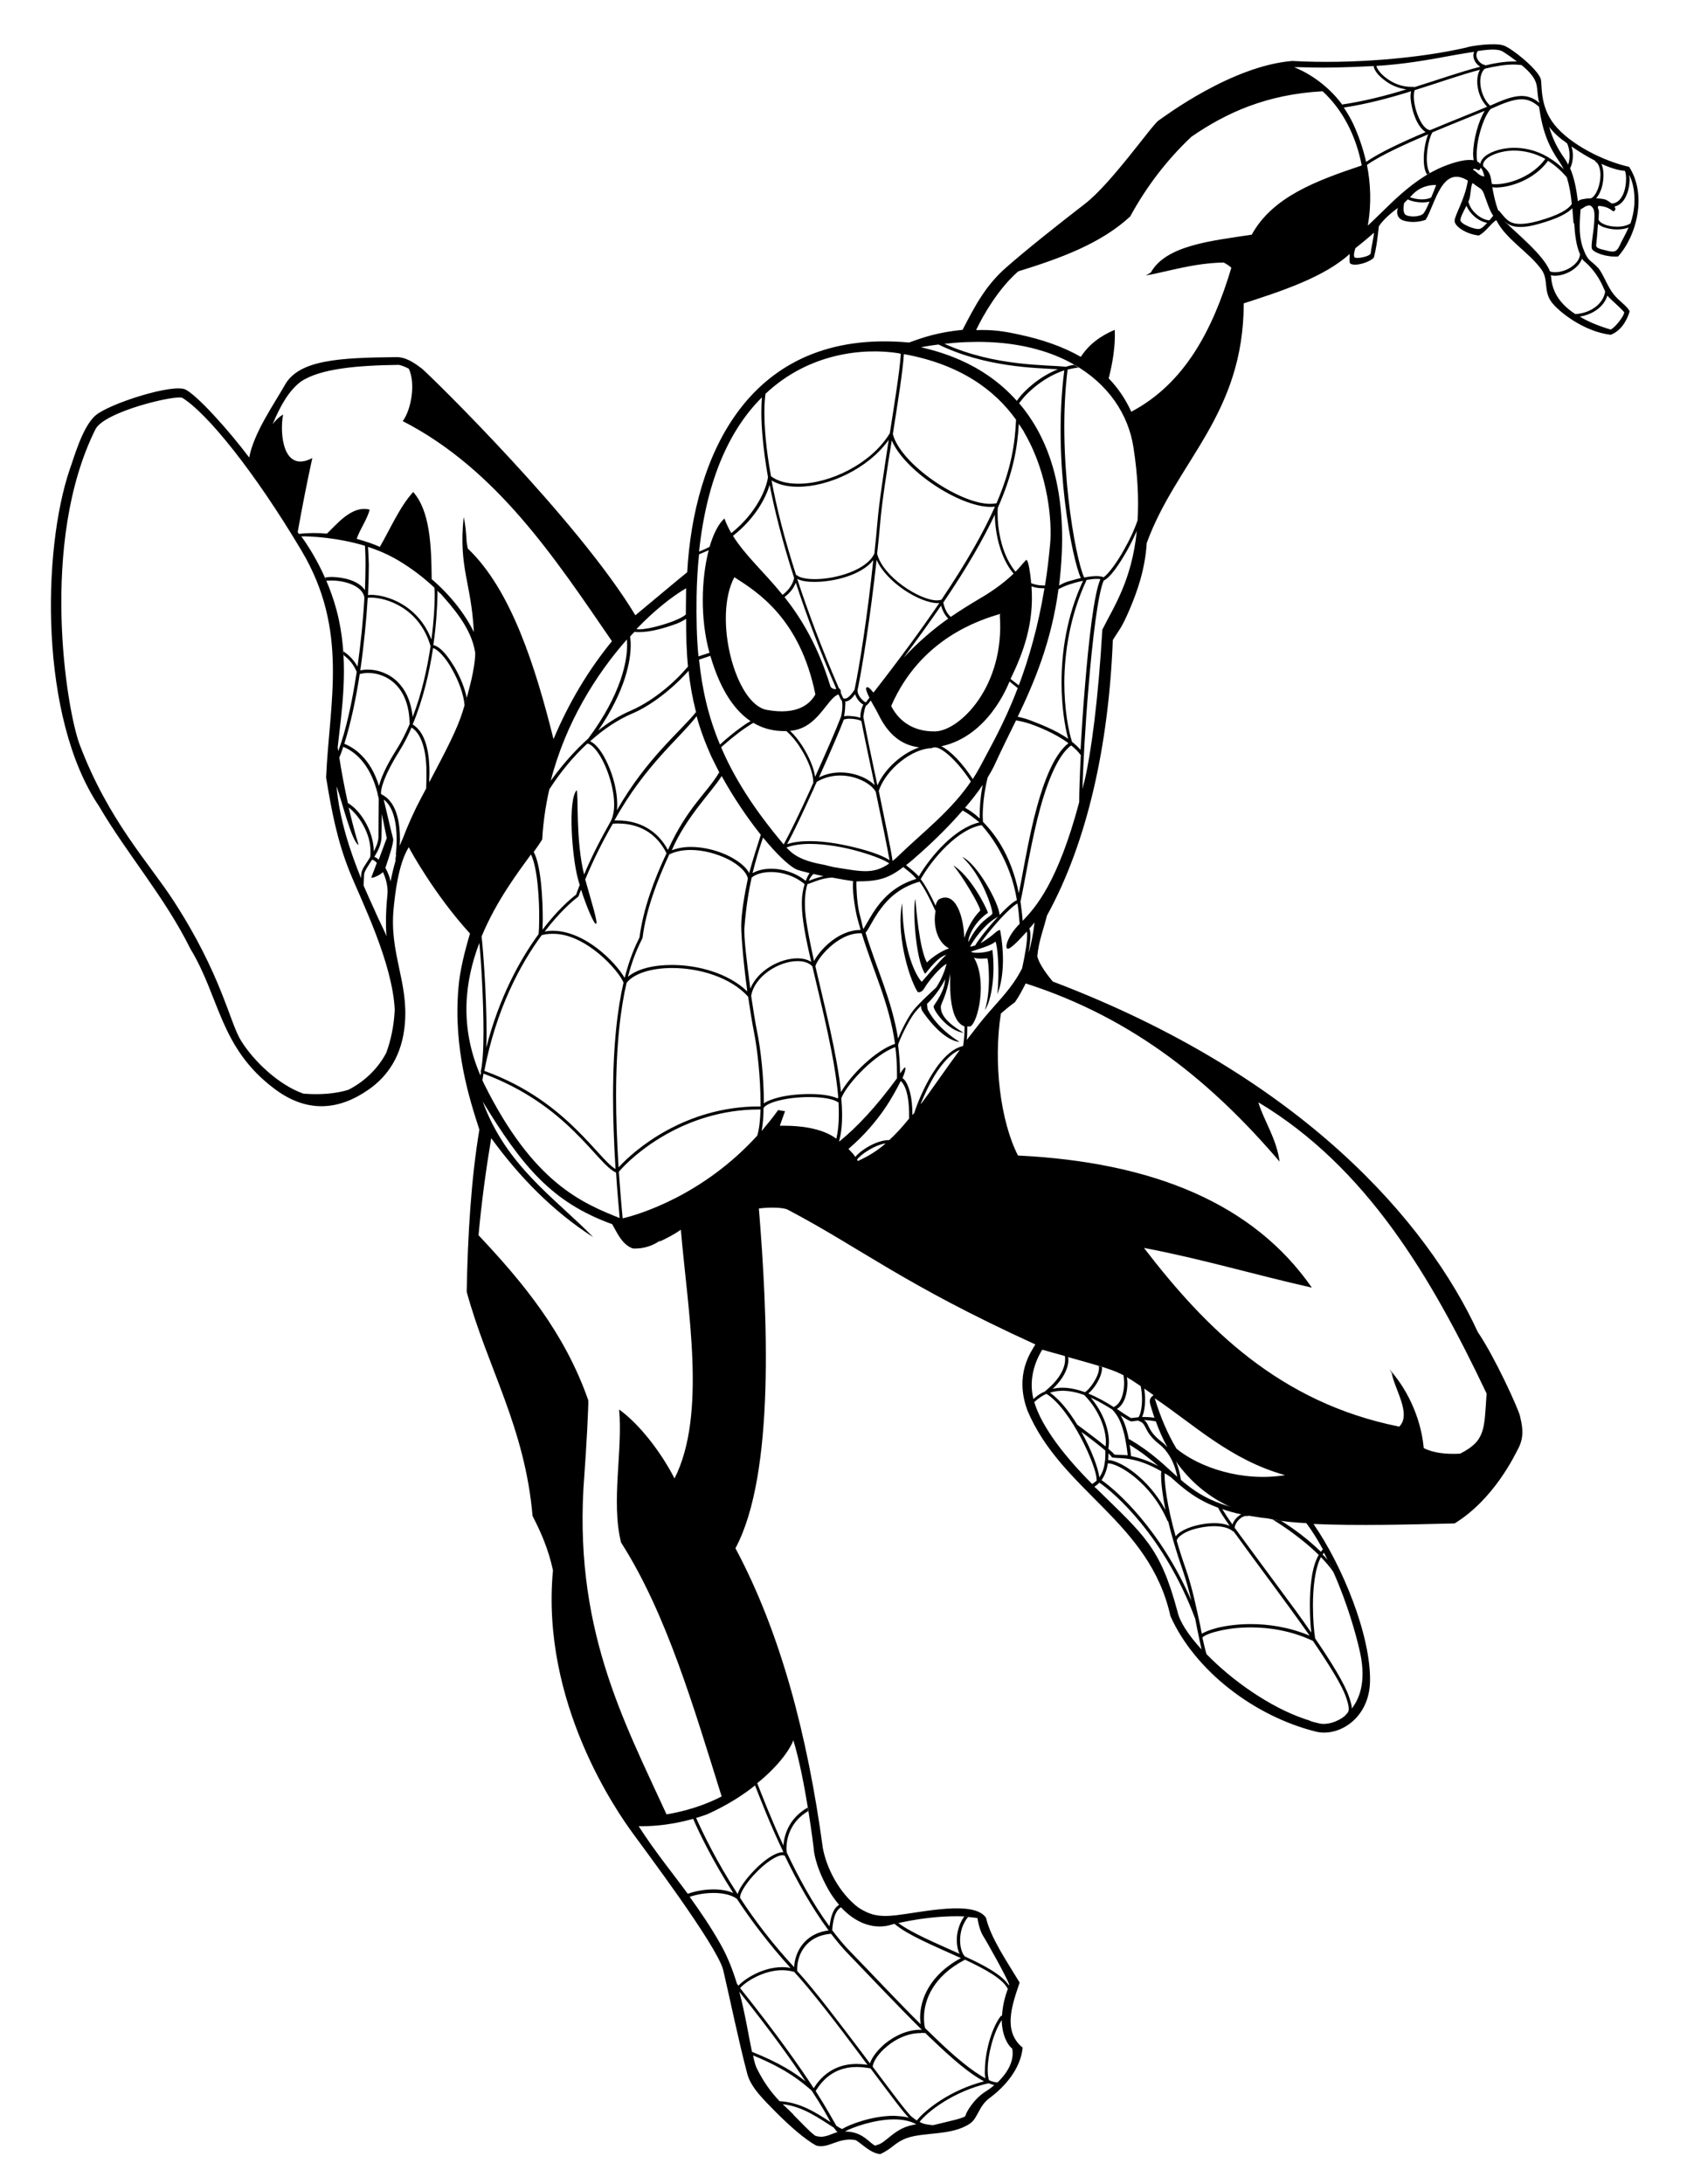 <?xml version="1.0" encoding="utf-8"?>
<!-- Generator: Adobe Illustrator 18.0.0, SVG Export Plug-In . SVG Version: 6.00 Build 0)  -->
<!DOCTYPE svg PUBLIC "-//W3C//DTD SVG 1.1//EN" "http://www.w3.org/Graphics/SVG/1.1/DTD/svg11.dtd">
<svg version="1.1" id="Layer_1" xmlns="http://www.w3.org/2000/svg" xmlns:xlink="http://www.w3.org/1999/xlink" x="0px" y="0px"
	 width="612px" height="792px" viewBox="0 0 612 792" enable-background="new 0 0 612 792" xml:space="preserve">
<g id="Ultimate_Spider-Man">
	<path d="M585.3,106.6c-2.2-2.8-3.8-7.5-5.5-9.4c-2.9-3.1-3.6-2.3-5.2-6.4c-1.8-4.3-1.7-8.8-1.2-14.9c1.2-0.5,1.8-1.5,3.5-1.4
		c1.6,1,1.6,2.6,1.5,5c-0.1,4.3-1.5,9.8-0.8,10.9c0.9,1.3,5.2,2.9,9.4,2.6c6.9-7.7,10.5-22.5,4-32.5c-9-2-21.3-8-27.1-15.3
		c-5.6-7-4.3-14.9-5-16.7c-1.3-3.6-10.3-10.9-13.4-12c-3.1-1.1-11.8,0.1-13.4,0.7c-17.1,4-42.2,6.1-63.3,4.9
		c-22,1.8-46.3,20.1-48.5,21.6c-2.3,1.5-17.1,22.8-26.7,30.2C384,81.3,372.4,90.5,365,97s-11.2,13.7-15.8,22.6
		c-8.9,0.9-13.9,2.6-19.4,4.6c-58.7-5.4-78.2,42-80.5,83.3c-3.5,2.8-13.1,10.9-18.8,15.6c-20.9-34.7-74.6-87.1-77.4-89.4
		c-2.9-2.2-5.9-4.3-9.5-4.2c-20.5,0.2-35.1,1-40.2,10c-3.7,6.6-11.3,17.3-13,26.4c-7.2-9.6-18.5-22.2-23-24.6
		c-4.6-2.4-27.8,5.1-32.7,9.3s-8,15.9-9.4,19.6c-10,29.4-11,90,10.6,122.1c10.4,17.7,23.9,33,33.2,51.8
		c10.7,17.6,10.6,35.9,30.6,50.8c11.9,8.9,23.4,7.6,34,0.2c6.8-4.7,12.3-12.3,13.2-24.2c1.2-15-5.7-25.4-4.1-41.5
		c0.5-5.1,1.7-16.2,5.5-22.2c0.4,0.9,9.4,17.3,22.2,31.3c-2,6.8-3.7,13.5-4.2,19.8c-1.9,22.1,4.1,40.5,7.6,51.3
		c-3,18.1-4.2,38-4.6,58.8c7.5,27.5,21.1,49,23.9,81.3c3.1,6,5.8,12.2,7.4,19.7c-4.5,48.2,23.5,87.9,29,95.4
		c3.8,5.3,30,40,32.7,49.3c2.5,10.6,5.8,26.7,8.8,37.9c1.3,5,6.1,9.5,10.3,13.8c5.2,5.2,10.4,9.8,14.7,12.2c4.7,1.2,7.9-3.1,14.3-2
		c2.5,1.5,5.3,4.7,8.9,5.1c4.6-2.1,5.1-4.1,9.6-5.8c6.4-2.3,16.4-0.8,23-5.3c3-2.1,3-6.3,7.3-9.4c5.1-3.8,11-10.2,11.8-18.1
		c-7.2-5.9-4-15.1-1.1-23.6c-4.7-7.8-10.5-16.2-12.2-23.5c-4.3-6.4-22.7-2.1-32.7-0.9c-6.5,0.7-9.5-0.2-13.6-2.8
		c-7.1-5.4-11.6-14.5-12.9-21.6c-5.6-41.2-15.4-78.2-31.7-108.7c14.5-27,11.6-85.2,8.5-123.2c3.9-0.5,8.7-0.4,10.4,0.4
		c26.8,14.1,41.9,27,89.9,48.9c-1.5,2.6-7.7,10.8-2.9,23.9c12.4,29.5,44.3,40.3,51.9,74.6c8.8,19.7,30.3,36.3,52.8,41.9
		c8.3,2,19.3-4.8,19.6-18.1c0.4-16.7-10.1-42.2-20.5-57.2c15.8,0.7,35.3,0.2,51.2-0.2c14.3-8.8,21.8-24.7,23.1-27.2
		c2.5-4.7,1.2-9,0.6-11.8c-0.7-2.8-9.1-21.3-15.3-30.4c-18.2-39.5-63.5-92.7-154.2-127.1c-1.8-2.2-4.8-6-5.6-9.1
		c0.5-5.6,2.3-9.9,3.5-14.8c14.6-26.5,22.4-61.6,23.9-99.9c2.1-3.5,3.1-4.1,6-10.9c2.9-6.8,5.7-14.7,6.3-24.3
		c10.9-29.8,35.1-46.3,35.2-86.9c14-4.5,29.3-9.6,38.4-17.9c0.1,1.2-0.3,3.1,0.3,3.5c1.6,1.1,6.9-0.4,8.5-2.2
		c1.1-4.4,1.3-7.1,1.8-11.3c1.4-2.3,4.7-5.1,6.9-6.7c-0.7,2,0,3.8,1.8,4.5c2.6,0.9,5.9,0.7,8.3-0.2c3.5-5.8,5.9-20.1,15.3-14.2
		c-1.1,6.9-4.8,12.5-4.8,14.6s4.5,4.9,8.8,5.3c2.6-1.4,4-4,6.3-5.6c3.5,7,11.7,11.5,16.3,17.8c2.8,3.7,0.7,7.9,3.8,12
		c2.4,3.2,11.4,10.6,21.4,11.8c3.5-1.3,5.8-4.8,6.9-8.5C590.1,110.7,587.5,109.4,585.3,106.6z M584.3,119.5c-4.7-1.4-8.4-3-11.2-4.7
		c5.1-0.8,8.9-3.9,10-7.6c1.2,1.4,4.7,4.3,6.1,6C589.3,114.5,585.9,118.8,584.3,119.5z M529.8,79.8c0-1,1.2-3.3,2.2-5.2
		c1.2,2.9,4.3,5.7,7.5,6.2c-1,1.1-2,2.1-2.8,2.2C535.3,83.4,529.8,81.3,529.8,79.8z M535.2,77.3c-1.3-1.2-2.2-2.8-2.5-4.2
		c0.1-0.3,0.2-0.5,0.3-0.7c0.6-1.6,0.5-5.5,1.3-6c2.8,2.3,3.1,1.6,4,3.8c0.8,2.1,2.2,6.6,3.4,8c-0.2,0.3-0.7,0.9-1.4,1.7
		C538.7,79.8,536.7,78.8,535.2,77.3z M519.2,71.6c-0.7,0.4-1.9,0.7-3.3,0.7c-1.5,0-3.2-0.3-4.4-0.8l-0.8,0.8
		c1.4,0.7,3.4,1.1,5.2,1.1c1,0,1.9-0.1,2.7-0.3c-0.8,1.9-1.6,3.6-2.2,4.3c-1.3,1.4-5.7,1.4-6.7,0.3s-0.3-4.1-0.3-4.1l2.1-2.1L512,71
		c3-3.4,6.7-4,9-3.9C520.5,68.4,519.9,70,519.2,71.6z M496.2,81.8c1.4-8,1-15.4-0.3-22c4.8-3.4,13.6-7.4,22.2-11.1
		c-0.9,2.2-1.6,5.7-1.6,8.9c0,2.2,0.3,4.3,1.2,5.7c0.3-0.2,0.6-0.4,1-0.6c-0.7-1-1.1-2.9-1.1-5.1c0-3.7,1-8,2-9.5c0,0,0,0,0-0.1
		c7.4-3.1,14.5-5.9,19-7.8c-2.3,3.8-4.1,10.4-4.2,15.5c0,0.8,0.1,1.6,0.2,2.4l0,0c-1.3-0.2-3-0.1-4.8,0.3
		C514.3,62,504.6,74.2,496.2,81.8z M491.4,93.3c-0.6-0.7,0.3-3.3,0.3-3.3s4.8-3.8,6.7-5.6c0.2,0.6-1.1,5.9-1.1,7.3
		C497.3,93,492,94,491.4,93.3z M454.1,85.1c-14.4,2.2-31.1,3.8-36.6,13.7c-0.6,0.4-1.2,0.7-1.8,1.1c8.3-1.5,17.3-4.5,28.2-4.7
		c1,0.5,2,1.1,2.8,1.9c-6.8,22.7-17,42-36.3,52.2c-2.1-4.6-4.8-8.6-8.2-12.1c1.3-5,2.5-11.5,2.2-17.6c-5.2,2.2-9.4,5.3-12.3,9.8
		c-6.3-3.6-13.8-6.3-22.9-8.2c-5.1-1.1-9-1.7-15.1-1.5c2.8-5.9,8-14.6,14.5-20.6c0.2-0.2,0.5-0.4,0.8-0.7
		c15.5-4.8,30-10.1,40.6-19.9c6-11,13.4-20.6,22.2-28.9c12.6-8.7,27.3-15.4,47.6-16.5c7.2,6.6,12.1,16,14.2,26.9
		C478,65.4,461.7,71.2,454.1,85.1z M456.5,399.7c39.2,23.5,62.6,63.1,82.8,105.6c-0.9,12.9-0.3,17.1-9.6,21.8
		c-5.3,0.3-9.8-0.3-13.2-2c-1.1-11.9-6.7-22.3-12.5-28.6c0.3,0.4,0.6,0.9,0.9,1.4c0.9,5.6,7.3,14.9,2.7,19.4
		c-43.5-8.7-70.4-35.9-92.6-64.8c21.1,4,40.4,9.8,60.9,14.4c-21.1-30.4-57.5-45.5-106.6-47.9c-6.4-12.5-9-33.8-6.2-51.5
		c1.6-1.4,3.3-2.8,5.1-4.1c1.5-2.1,2.7-4.5,3.9-6.8c39.6,12.7,68,36.4,92.1,64.6C463.1,412.8,458.4,406.2,456.5,399.7z M490.4,619.5
		c0-1.3-0.5-2.7-1-4.2c-1.5-4.6-6.3-12.4-12.3-21.2c-0.4-2.5-0.8-7-0.8-11.9c0-6.4,0.7-13.4,2.9-17.6c1.7,1.8,3.3,3.6,4.5,5.4
		c5.2,11.6,8.3,23.1,9.4,27.9C495.7,608.5,493.7,615.3,490.4,619.5z M473.9,623.5c-0.2-0.1-0.4-0.1-0.6-0.2
		c-12.7-4.3-26.5-14.1-35.6-23.5c-0.5-1.6-1-3.7-1.5-6c0.3-0.5,2.4-1.6,5.5-2.3c3.1-0.8,7.3-1.4,12-1.4c6.8,0,14.8,1.2,22.6,4.9
		c5.9,8.7,10.7,16.3,12.1,20.7c0.5,1.5,0.9,2.9,0.9,3.9c0,0.9-0.3,1.5-1.1,2.2c-0.1,0.1-0.2,0.2-0.2,0.3c-3.2,2.6-6.8,3.3-9.1,2.9
		c-0.8-0.2-1.6-0.4-2.4-0.6c-0.2-0.1-0.5-0.1-0.7-0.2C475.2,623.9,474.6,623.7,473.9,623.5z M282.9,408.2c1.1-3.1,1.9-5.3,1.9-5.3
		s-1.3-0.1-2.5-0.4c-1.9,2.7-4,5.2-6,7.6c0.4-2.3,0.7-5.1,0.7-8.3c0.5-1,2.8-2.1,5.8-2.8c3.2-0.8,7.1-1.2,10.9-1.2
		c4.3,0,8.4,0.6,10.2,1.8c0.1,0.1,0.2,0.1,0.3,0.1c0.1,1.5,0.1,3,0.1,4.5c0,3.3-0.3,6.2-0.9,8.7c-5.3-4-13.7-4.7-18.7-4.7
		C284.1,408.2,283.4,408.2,282.9,408.2z M300.3,684.8c1.2,2.2,2.6,4.1,4.1,5.9l0,0c-1.4,0.8-2.2,2.4-2.7,4c-0.4,1.3-0.6,2.7-0.8,3.8
		c-6.1-8.3-11.3-17.9-15.5-26.8c0-0.4-0.1-0.9-0.1-1.4c0-3.6,1.3-9.7,7.9-13.6c-0.1-0.4-0.1-0.8-0.2-1.2h-0.1
		c-6.6,3.8-8.4,9.7-8.7,13.7c-4.5-9.7-7.7-18.1-9.5-22.6l0,0c8.7-7,12.5-13.5,13.1-15.6c4.5,14.7,7.4,39.3,7.4,39.3l0,0
		C295.2,670.5,295.4,675.9,300.3,684.8z M366.1,719.6c0,0.1-0.1,0.2-0.1,0.3c-2.5-3.8-8.8-7.2-16-10.5c-1.1-1.2-1.7-3.5-1.7-5.9
		c0-2.9,0.9-6,2.9-8.4c2.2,0.2,3.4,0.4,3.4,0.4s0.5,3.9,2,6.4C358.1,704.2,365.5,717.5,366.1,719.6z M350.3,767.1
		c-0.1,0.9-5.8,2-11.8,3.5l0,0c-2.3-0.2-3.5-0.4-4.9-1.2c2.9-3.7,12.3-11.1,25-14l0,0c0.8,0.3,1.5,0.5,2.1,0.7
		c0.4-0.3,0.7-0.6,1.1-1c-1.4,1.3-2.8,2.4-4.1,3.2C353.4,760.9,350.4,766,350.3,767.1z M328,774L328,774
		C328.1,774,328.1,774,328,774L328,774z M318.1,777.8c-0.2,0-0.3,0.1-0.4,0.2c0.1,0,0.2,0.1,0.4,0.1c-0.5,0-1.1-0.3-1.6-0.7
		c-2-1.5-4.4-4.5-10-4.5l0,0c2.7-1.5,10.7-4.4,17.8-4.4c3,0,5.9,0.5,8.1,1.8C324.5,771.3,321.7,777,318.1,777.8z M213.4,507.7
		c-8.6-24.5-23.7-42.7-39.8-59.8c1.1-12.1,2.7-23.8,4.6-35.2c10.2,14,22.2,26.4,37,35.9c-13.5-13.9-31.6-25.7-40.1-49.2
		c14.3,23.5,25.1,36.6,47,44.5c1.9,3.4,3.7,7.5,7.5,8.8c4.3,0.2,7.5-1.2,10.1-3c-0.2,0.2-0.4,0.4-0.6,0.6c2.8-1.3,5.5-2.7,7.9-4.4
		c2.4,28.8,9.5,66.9-2.3,90.2c-4.9-9.6-12.9-19.9-20.1-25c1.4,14.8-3,33.3,0.7,48.2c16.5,25.8,26.4,59.9,36.5,92.1
		c-6,3.1-12.8,5.3-20,6.5c-15.6-34.1-34.2-68.1-29.8-123.2C212.6,527,213.6,508.8,213.4,507.7z M140.1,381.8
		c-3.2,6.1-8.4,10.7-13.8,13.4c-4.6,1.4-10.1,1.8-15.7,1.4c-0.2,0-0.5,0-0.7-0.1c-8.7-3.1-17.7-11.5-22.5-19.2
		c-4.1-6.6-7-23.8-24.4-50.6c-9-13.9-23.7-29.2-34.1-56.7c-4.9-13.1-14.6-73.5,5.7-114.3c3.2-6.5,29.5-12.7,31.6-11.4
		c8.9,5.5,26,26.5,43.2,55.4s10.1,54.8,8.9,82.2c2,12.3,4.1,23.2,8.6,34.3c4,10,15.5,32.7,16.3,50
		C142.9,372.3,141.7,377.5,140.1,381.8z M109.1,138.4c7.1-4.8,20.7-5.9,35.6-6.1c1.3,0.3,2.5,0.8,3.6,1.4c2.6,5.5,0.8,15-2.2,19
		c34.1,17.5,55.3,49.8,75.9,79.8c-8.5,10.4-15.6,22.2-21.2,35.5c-6.6-26.4-15.4-54.2-31.1-69.1c-0.1-0.7-0.3-1.4-0.4-2.2
		c-0.2-3.2-0.4-6.4-1.1-9.2c-1.9,18.5,2.8,23.7,3.7,41.7c-3.1-6.4-8.4-13.3-15.3-19.2c-0.1-12.7-0.7-24.8-6.7-31.6
		c-4.8,5.2-8.4,13.5-12.1,19.9c-2.7-1.2-5.5-2.1-8.4-2.9c1.1-3.4,3.8-7,4.7-10.6c-6.4-1.7-11.9,5.3-15.5,8.7
		c-3.3-0.3-6.8-0.3-10.2,0.1c-0.1-0.2-0.3-0.5-0.4-0.7c1.6-9,3.6-19.1,5.3-26.8c-10.7,5.6-11.9-9-10.6-15.8
		c-1.5,0.9-2.7,2.1-3.8,3.5C101.9,146.7,104.9,141.6,109.1,138.4z M370.9,144.7c1.8-2.3,7.7-8,15.2-10.4c-4.3,33.1,2.9,68.7,6,75.3
		c-1.9,0.4-3.6,1-4.8,1.3c-1,0.3-2.2,0.9-3.1,1.4c0.5-3.8,0.8-7.8,1-11.9c1.1-26.3-6.1-43.2-15.5-54.2
		C369.9,145.9,370.4,145.4,370.9,144.7L370.9,144.7z M366.6,343.6c1.8-1.3,3.8-3.5,5.9-5.8c0.1,0.4,0.1,0.9,0.1,1.6
		c0,2.1-0.5,5.7-1.8,11.7c-3.6,7.2-8.7,11.9-13.8,18c-2,2.4-4.1,5.2-6.3,8c0.2-1.5,0.2-3,0.2-4.5c0-0.1,0-0.3,0-0.4
		c0.3,0,0.7,0,1.1,0c2.9-1.6,6.2-16.7,1.3-25c1.1,0.7,4.9,0.3,4.9,0.3c0.4,1.1,1.4,11.6-0.9,18.7c2.3-3.1,3.9-12.8,2.7-21.8
		c-1.1,0.8-6.2,1.6-7.8,0.7c1.4-0.6,7.6-2.2,8.9-3.7c0.8,1.2,1.6,11.3,0.7,19.1c2.3-5.6,2.7-14.3,1-23.3c-0.4,0-1.3,0.6-1.3,0.6
		s-2.7,2.5-5.8,4.2c1.3-1.9,3.7-4.9,6.1-7.6c2.8-3.2,5.9-6.1,7.3-6.8c0.4,2.3,0.6,4.8,0.8,7.4c-0.2,0.2-0.5,0.5-0.7,0.7
		C364.7,340.6,364,345.5,366.6,343.6z M310.3,419.5c-0.7-1.1-1.7-2-2.5-2.9c11.6-9.9,16.7-20.2,18.8-24.3c0.1-0.1,0.1-0.2,0.2-0.3
		c1.2,1.1,3,4.1,3,12.3c0,0.4,0,0.8,0,1.3c-2.6,3.2-4.9,5.7-7.2,7.8c-0.1,0-0.2,0-0.3,0C318,413.5,312.4,416.9,310.3,419.5z
		 M321.3,414.6c-3.1,2.7-6.2,4.6-10.1,6.4c-0.1-0.2-0.2-0.4-0.3-0.5C312.1,418.7,317.4,415.1,321.3,414.6z M274.6,373.8
		c-0.7-3.5-1.4-8-2.1-12.7c1.3-7.3,10.2-12.6,16.8-12.6c2.3,0,4.2,0.6,5.4,1.9c3.5,15,8.2,33.2,9.4,47.5c-0.1,0.1-0.1,0.3-0.2,0.4
		c-2.4-1.1-6.1-1.6-10.2-1.6c-3.8,0-7.8,0.4-11.1,1.2c-2.3,0.6-4.3,1.3-5.5,2.2c0-0.2,0-0.3,0-0.5
		C277.1,390.9,276,380.4,274.6,373.8z M195.6,333.4c0,2.4-0.1,4.3-0.2,5.2c0,0,0,0,0,0.1c-6.8,9.3-14.3,22.9-19,41.2
		c0.1-1.8,0.1-3.8,0.1-5.8c0-13.5-1.3-30.7-1.8-34.5c5.3-12.9,13.3-23.4,18.3-30.3c-0.1,0.2-0.2,0.3-0.4,0.5
		C195,314.5,195.7,326.4,195.6,333.4z M213.1,269.6c2,0.4,4.5,3.7,6.4,8s3.3,9.6,3.3,14.1c0,2.3-0.4,4.4-1.2,6
		c-3.5,6.2-6.9,12.7-9.7,19.4c-3.1-12.2-2-29.2-2.7-30.6c-3.3,3.8-1.6,24.2,0.3,31.5c0.2,0.9,0.5,1.9,0.8,2.9
		c-0.5,1.2-0.9,2.4-1.3,3.5c-2.4,1.8-7,5.9-12.2,12.7c0-1,0.1-2.2,0.1-3.6c0-7.4-0.6-19.7-3.3-24.6c0,0-0.1,0.1-0.1,0.2
		c1.3-1.8,2.4-3.4,3.2-4.7c0.4-7.4,1.6-14.5,3.3-21.2c-0.3,1-0.5,2-0.7,3C203.4,279.8,208.1,274.2,213.1,269.6z M199.8,283.1
		c5.4-21,16.4-38.5,27.6-51.2c0.1,0.5,0.1,1.2,0.1,2.1c0,5.4-1.9,17.4-14.1,33.8C208.6,272.1,204,277.3,199.8,283.1z M252.5,258.9
		c1.3,5,3.2,10.2,5.6,15.5c0.9,1.9,1.9,3.8,2.9,5.8c0,0,0-0.1-0.1-0.1c-4.7,7.8-11.4,12.4-18.6,28.1c-3.8-7.1-10.4-10.7-18.3-10.7
		c-0.4,0-0.8,0-1.1,0c11.1-20.1,23.9-30,29.8-37.8C252.7,259.4,252.6,259.2,252.5,258.9z M257.3,236.4c0,0.1,0.1,0.2,0.1,0.3l-4,1.3
		v0.1c-0.7-6.9-0.8-14.1-0.7-21.9c0.1-5.4,0.4-10.4,0.9-15.2c1.2-0.5,2.4-1,3.5-1.5C254.4,209.9,254,224.4,257.3,236.4z
		 M374.2,212.6c1.3,0.5,2.8,0.7,4.3,0.7c0.1,0,0.3,0,0.4,0c-2.3,14-5.7,25.6-9.3,35.2l-3-2.3C371.2,236.7,375.2,226.1,374.2,212.6z
		 M355.4,296.8c-1.8-1.8-4-3.2-5.3-3.9c2.4-2.8,4.6-5.6,6.4-8.3c-0.9,4.6-1.1,8.7-1.1,11.1C355.4,296.1,355.4,296.5,355.4,296.8z
		 M344.3,343.9L344.3,343.9c-3,0.9-6.9,3.8-8,5.1c-2.8-4.6-4.1-21-4.2-23c-1,2.3-0.2,21.6,3.5,27.1c0.8-0.7,4.2-5.9,7.7-6.9
		c-2.3,2.1-8.2,9-8.9,9.8c-0.9-0.7-6.8-8.7-7.1-28.5c-2.2,10.1,1.9,26.2,5.6,32.2c0.9,0.3,1.8-0.2,2.7-1.8c0.9-1.6,5.3-7.2,7.8-8.4
		c-0.4,1.5-1.4,5-3.8,8.6c0,0-0.1,0-0.1,0.1c0,0-6.2,5.6-8.2,8.2s-4.3,7.2-5.5,10.2c-2.3-14.1-7.8-25.3-11.8-38.4
		c1.3-1.4,2.7-5,5.6-8.8c2.9-3.9,7.2-7.8,14-9.7c1.6,2.1,3.6,5.9,5.8,10.7C338.5,334.8,339.6,341.5,344.3,343.9z M339.3,265.2
		c-8.8,0.2-13.7-4.6-16-9.2c10.6-24.4,32-31.2,39.6-33.4l-0.2,0.5C364.6,248.9,348.1,265,339.3,265.2z M288.6,315.1
		c0.7,0.4,2.7,0.9,5.1,1.5c-0.5,0.7-1,1.7-1.4,2.8c-3.9-3.1-8.6-4.4-12.5-4.4c-2.7,0-5,0.6-6.8,1.6c1.1-4.4,2.3-8.5,3.8-12.9
		C281.5,309.4,285.8,313.6,288.6,315.1z M295.1,316.9c1.2,0.3,2.4,0.5,3.6,0.8c-2.1,0.5-4.1,1.2-5.3,1.7
		C293.8,318.4,294.4,317.5,295.1,316.9z M298,313.4L298,313.4c-7.3-1.4-10.4-3.5-12.7-6.1c2.4-0.9,5.3-1.3,8.5-1.3
		c5.9,0,12.5,1.2,18,2.8c5.3,1.5,9.6,3.3,10.8,4.3c-5.9,4.1-10.2,2.9-20.3,1.3C301.3,314.2,298.9,313.5,298,313.4z M312.1,307.8
		c-5.6-1.5-12.3-2.8-18.3-2.8c-3,0-5.9,0.3-8.3,1.1c2.4-4.2,5.9-11.8,9.5-19.7c0.4-1,0.9-2,1.3-2.9c2.7-1.6,5.7-2.3,8.5-2.3
		c5.8,0,11.2,2.9,12.9,5.9c2.2,10.4,4.3,20.8,5,24.8C320.8,310.6,317,309.1,312.1,307.8z M306.6,254.4c1.7-0.1,2.9-1.7,3.6-2.7
		c0.5,1.6,1.7,3.1,3,3.8c-0.2,0.4-0.4,0.8-0.6,1.4c-0.3,1-0.5,2.1-0.5,3.1c0,0.1,0,0.2,0,0.3c-1.2-0.5-2.7-0.6-4.2-0.7
		c-0.6,0-1.2,0-1.7,0.1c0.2-1,0.4-2.4,0.4-3.7C306.7,255.4,306.7,254.8,306.6,254.4z M313.7,257.1c0.1-0.4,0.3-0.8,0.4-1.1
		c0.1-0.1,0.1-0.2,0.2-0.2l0,0c0.1,0,0.2-0.1,0.3-0.3c0.1,0,0.1-0.1,0.2-0.1c0.4-0.5,0.7-0.9,1.1-1.4c0.6,1.1,1.2,2.2,1.8,3.2
		c1.6,2.7,5,12.5,15.8,13.8c-6,2-12.4,7.5-15.2,13.8c-2.3-10.7-4.4-21-4.9-23.7c0,0,0,0,0-0.1v-0.1c-0.1-0.2-0.2-0.6-0.2-1.1
		C313.3,259.1,313.5,258,313.7,257.1z M308.1,260.6c1.7,0,3.9,0.4,4.4,0.9c0.5,2.9,2.6,12.8,4.8,23.2c-2.6-2.6-7.3-4.6-12.4-4.6
		c-2.6,0-5.2,0.5-7.8,1.8c4.1-9.1,7.8-17.7,8.9-20.7c0-0.1,0-0.2,0-0.2C306.3,260.8,307.2,260.6,308.1,260.6z M318.8,286.8
		c2.6-8,12.3-15.4,19.1-15.5c0.2,0,0.3-0.1,0.4-0.2c0.3,0,0.6-0.1,0.9-0.1c2.7,0,8.5,5.4,13,12.4l0.4-0.6
		c-7.2,10.9-17.6,18.8-25.9,26.8c-1,1-2,1.9-2.9,2.6C323.3,308.4,321,297.6,318.8,286.8z M327.8,238.5c5.1-6.8,9.6-13.1,13.6-18.9
		c0.6,2.1,1.5,3.6,2.6,4.7C338.5,228.2,333,232.9,327.8,238.5z M316.9,251.1c-0.2-0.1-0.3-0.3-0.5-0.5c-0.9-1.1-1.8-1.9-2.2-1.1
		c-0.2,0.4,0.4,1.8,1.2,3.5c-0.4,0.6-0.9,1.1-1.3,1.7c-1.2-0.5-3.1-2.7-3-4.3c0-0.1,0-0.1,0-0.2c1.7-8.1,4.7-26.8,6.9-47.2
		c3.7,8.3,15.7,15.6,22.1,15.7c0.2,0,0.5,0,0.7-0.1C334.4,228,326.5,238.8,316.9,251.1z M310,250.1c-0.6,0.9-2.2,3.3-3.5,3.2
		c-0.2,0-0.4,0-0.6-0.1c-0.3-0.7-0.6-1.3-0.9-2c0.2-0.6-0.2-1.4-0.7-1.7c-6.4-14.8-11.3-28-15.1-39.6c1.5,0.8,3.7,1.1,6.3,1.1
		c7.1,0,17.1-2.5,21.3-7.9C314.7,223.5,311.7,242.1,310,250.1z M303.4,249.8c-0.7,0.2-1.5,0-2.1-0.8c-4.6-15-10.7-24.9-16.7-32.5
		c2.4-1.8,3.5-3.7,4.1-5.2C292.4,222.6,297.2,235.5,303.4,249.8z M304.2,251.8c0.3,0.6,0.5,1.2,0.8,1.8c0,0.1,0.1,0.2,0.2,0.2
		c0,0.1,0.1,0.2,0.2,0.2c0,0,0,0,0,0.1c0.1,0.3,0.2,1,0.2,1.8c0,1.7-0.4,4-0.6,4.2c-0.1,0.1-0.1,0.3-0.1,0.4l-0.1,0.1
		c-1.1,3-4.9,11.8-9.1,21.1c-0.4-3.1-2.2-7.4-4.7-11.3c-1.3-2-2.7-3.8-4.4-5.4C296.7,264.3,300,253.1,304.2,251.8z M290.3,271.1
		c2.9,4.4,4.7,9.4,4.7,12.1c0,0.1,0,0.1,0,0.2s0,0.2,0.1,0.3c-0.3,0.8-0.7,1.5-1,2.3c-3.7,8.2-7.6,16.2-9.8,20.2
		c-10.9-12.9-18.3-24.6-23.1-36.2l0.4,1c0.3-0.3,0.6-0.6,1-0.9c1.8-1.6,4.4-3.7,6.7-5.4c1.6-1.1,3.1-2.1,4-2.6c5.2,3.1,9.9,3,12,3
		C287.1,266.7,288.9,268.8,290.3,271.1z M261.8,281.4c4.3,7.8,9.4,15.3,14.2,21.3c-0.8,2.6-3.2,9.8-4.2,13.9c-1.2-2.3-3.8-4.3-7-6
		c-4.1-2.1-9.3-3.5-14.2-3.5c-2.4,0-4.7,0.4-6.9,1.2C249.1,295.9,258.2,287.2,261.8,281.4z M250.5,308.2c4.7,0,9.7,1.4,13.7,3.4
		c3.9,2,6.7,4.7,7.1,7c-1.2,5.6-2.4,12.7-2.4,17.2c0,4.1,0.9,14.1,2.2,23.7c-6.9-6.6-17.8-9.6-27.4-9.6c-6.6,0-12.5,1.4-15.9,4.3
		c1.7-6.6,3.7-10.9,5.2-13.9l0.1-0.2c1.2-10,5.3-20.8,9.7-30.3C245.1,308.7,247.7,308.2,250.5,308.2z M270.1,335.8
		c0.6-7.2,1.5-12.7,2.6-17.7v0.1c1.4-1.2,4-2,7.1-2c3.8,0,8.4,1.3,12.1,4.4c-0.6,1.9-1,4.2-1,6.4c0,0.4,0,0.8,0,1.2
		c0,4.8,1.4,12.1,3.4,20.6c-1.4-0.9-3.1-1.3-5-1.3c-6.3,0-14.4,4.3-17.1,11C271,349.2,269.7,339.7,270.1,335.8z M292,328.1
		c0-0.4,0-0.7,0-1.1c0-0.9,0.1-3.8,0.9-6.4c2.1-0.6,4.7-2.1,8.9-2.4c3.2,0.6,6.1,1.1,7.7,1.3c-0.2,1.8-0.1,5.6,1.1,11.6
		c0.4,2.1,1.1,4.1,1.6,6.1h-0.1c-8.1,0.1-14.7,7.3-16.8,11.3C293.5,340.1,292,332.8,292,328.1z M311.7,330.9
		c-0.8-3.6-1.1-8.9-1-11.3c7.9,0,11.5-1,17-5.2c1.3,1.1,3.5,2.6,4.7,4.3c-6.8,2-11.2,6.1-14.1,10c-2.5,3.4-4.1,6.7-5.1,8.2
		c-0.1-0.5-0.3-0.8-0.3-1C312.6,334.2,312.1,332.6,311.7,330.9z M333.3,317.8c-1.4-1.6-3.3-3-4.6-4.1c1.6-1.2,3.3-2.7,5.3-4.5
		c5.4-4.8,10.7-10.1,15.2-15.3c2.2,1.1,4.5,3,6,4.2c0,0,0,0,0.1,0.1C346.5,300.2,337.8,310.2,333.3,317.8z M355.5,278.1
		c-0.8,1.5-1.7,3-2.6,4.4c-3.7-5.7-8-10.2-11.4-11.9c17.1-3.7,24.1-22.1,24.7-23.4c0,0,0,0,0-0.1l3,2.4
		C364.2,262.7,358.7,271.9,355.5,278.1z M355,217.3c-3.2,1.9-6.6,4-10.1,6.4c-1.2-1.1-2.2-2.8-2.7-5.2c8.7-12.8,14.6-23.2,18.7-31.9
		c0.1,7.3,2.2,16,6.8,21.4C365.2,210.4,361.4,213.6,355,217.3z M360.9,183.8c-4,9-10.1,19.9-19.4,33.7h-0.1
		c-0.4,0.1-0.8,0.2-1.4,0.2c-6.2,0.1-19.7-8.5-21.8-16.9c0.4-3.7,0.8-7.4,1.1-11.1c0.6-7.4,2.4-18.8,4.2-30
		c4.8,11.2,24.6,24,35.7,24.1c0.6,0,1.1,0,1.7-0.1C360.9,183.7,360.9,183.8,360.9,183.8z M318.3,189.5c-0.3,3.7-0.7,7.5-1.1,11.2
		c-2.7,6-13.9,9.3-21.6,9.3c-3,0-5.5-0.5-6.5-1.4c-0.1-0.1-0.2-0.1-0.3-0.1c-4.4-13.6-7.2-25-8.9-34.3c2.6,1.6,5.9,2.3,9.6,2.3
		c11.1,0,25.4-6.5,32.9-17C320.7,170.8,318.9,182.1,318.3,189.5z M288.1,209.6c-0.4,1.6-1.3,3.9-4.2,6.1c-6.8-8.4-13.5-14.2-18-21.4
		c7.9-6.2,11.9-13.6,13.3-18.5C281,185,283.8,196.3,288.1,209.6z M266.4,209.3c8.3,5.3,23.8,14.9,29.4,42.5
		c-1.8,3.2-6.2,7.7-17.7,5.6C266.7,255.2,258.6,224,266.4,209.3z M272.3,261.5c-0.4,0.2-0.9,0.5-1.4,0.8c-2.1,1.4-4.8,3.4-7,5.3
		c-1.1,0.9-2,1.7-2.7,2.4c-4.2-10-6.5-20-7.6-30.8l4.1-1.4C261.6,251.2,267.1,258,272.3,261.5z M224.1,298.6
		c7.9,0,14.1,3.6,17.7,10.8c-4.5,9.5-8.5,20.3-9.8,30.5c-1.6,3.2-3.6,7.7-5.4,14.7c-3.3-5.7-14.3-17-26-17.1c-1,0-2,0.1-3,0.3
		c5.2-6.8,9.8-10.9,12.1-12.6l0.2-0.3c0.3-0.8,0.6-1.6,0.9-2.3c2,6.3,4.7,12.5,5.4,12.4c0.9-0.1-1.7-8.2-3.9-16.1
		c2.9-7,6.3-13.8,10-20.2C222.9,298.6,223.5,298.6,224.1,298.6z M223.3,423.9c-3.1-1.8-7.4-7.7-14.3-14.4
		c-7.4-7.3-17.8-15.6-33.3-21.2c4.3-22.5,13.1-38.7,20.8-49.2c1.3-0.4,2.7-0.5,4.1-0.5c11.8-0.1,23.8,13.2,25.6,17.7
		c-2.1,9.1-3.8,22.2-3.8,41.2C222.4,405.3,222.7,414,223.3,423.9z M208.3,410.3c7.3,7.1,11.5,13.2,15.2,14.9
		c0.3,5.2,0.8,10.7,1.3,16.5c0.2,0.1,0.5,0.2,0.7,0.3c0.1,0,0.3-0.1,0.4-0.1c-0.6-6-1-11.7-1.4-17c4.7-5.6,23.3-22.6,50.9-22.6
		c0.2,0,0.3,0,0.5,0c-0.1,3.9-0.5,7.3-1.2,9.5c-19.6,21.5-42.6,28.6-49.3,30.1c-14.5-5.7-32-13.1-49.8-48.9
		c-0.2-0.4-0.4-0.9-0.6-1.3c0.1-0.8,0.3-1.6,0.4-2.4C190.7,395,201,403.1,208.3,410.3z M275.4,401.2c-26.8,0-45.1,15.6-51,22.1
		c-0.6-9.7-0.9-18.2-0.9-25.8c0-19.1,1.7-32.1,3.8-41.1c2.6-3.4,9-5.4,16.5-5.4c9.8,0,21.2,3.3,27.6,10.4c0.7,4.7,1.4,9.2,2.1,12.7
		c1.3,6.5,2.4,16.9,2.4,25.7c0,0.5,0,1,0,1.5C275.8,401.2,275.6,401.2,275.4,401.2z M295.8,350.4L295.8,350.4
		c0.4-2.4,7.9-12.1,16.4-12c0.1,0,0.3,0,0.4,0c4.2,13.8,10,25.3,12.1,40.1c-7,2.3-16.1,11.3-19.6,17.5
		C303.6,381.9,299.1,364.7,295.8,350.4z M305.5,404.3c0-1.9-0.1-4-0.3-6.1c2.3-5.6,12.5-16.1,19.6-18.5c0.4,3,0.6,6.1,0.6,9.4
		c0,0.6,0,1.2,0,1.8c0,0,0,0,0,0.1c-7.7,10.5-14.6,17.8-20.9,22.9c0,0,0-0.1-0.1-0.1C305.2,410.9,305.5,407.8,305.5,404.3z
		 M328.7,392.4c-0.4-0.7-0.9-1.2-1.3-1.5c1.2-2.6,1.5-4.9,0.3-3.3c-0.8,1.1-1.5,2.1-2.3,3.2c0.4-0.5,0.7-1,1.1-1.5
		c0-0.1,0-0.2,0-0.2c0-3.6-0.3-7-0.7-10.2c0.5-1.9,3.7-8.7,6.1-11.8c0.5-0.6,1.3-1.5,2.2-2.4c0,0.7,0.2,1.6,0.7,2.2
		c0.7,1,7,10.3,13.3,10.9c-8-5-11-10.5-11.6-11.9l-0.2-1.9c0,0,3.9-3.5,6.6-9c-0.2,1.5-0.1,3.9-4.2,9.8c-0.3,1.4,5.1,9,10.9,9.7
		c-8.2-4.8-8.2-8-8.3-9.3c-0.1-1.3,2.2-3.9,3.4-12.2c0.1,1.7-1.1,16.9,5.2,19.2c0,0.2,0,0.4,0,0.6c0,2.3-0.2,4.4-0.5,6.4
		c0,0,0,0.1-0.1,0.1c-5,1.2-9.1,6.5-12.3,12.1c-2.5,4.5-4.4,9.2-5.3,12.1c-0.2,0.3-0.5,0.6-0.7,0.8
		C331,397.8,329.8,394.3,328.7,392.4z M340.8,326c-0.6,0.3-1.1,1.2-1.4,2.4c-2-4.3-3.9-7.7-5.4-9.6c4.4-7.7,13.6-18.2,22.1-19.6
		c2.8,3.1,10.5,12.7,12.8,27.2c-1.6,0.7-3.8,2.8-6.3,5.4c0-4.1-8.4-19.1-13.5-21c7.4,6.8,11.1,19.2,10.9,20.4
		c-0.2,1.2-4.5,2-8.7,10.4c-0.1-2.5,2.7-7.7,7.1-10.6c-0.7-2.3-6.5-13.6-12.6-17.2c3.2,3.6,9.9,14.9,9.8,16.4
		c-1.4,1.4-3.9,4.3-5.8,9.9C349.6,332.2,346.6,323.1,340.8,326z M362.1,332.4c-0.4,0.4-0.8,0.8-1.2,1.3c-3.2,3.5-6.1,7.3-7.1,9.1
		c-0.6,0.2-1.3,0.4-1.9,0.5C352.7,341.6,357.1,334.9,362.1,332.4z M369.6,323.9c-3-14.9-9.6-22.4-13-25.9c0-0.5-0.1-1.2-0.1-2.3
		c0-2.8,0.4-8.1,1.8-13.8c1.2-1.9,2.2-3.8,3-5.6c2.2-4.8,4.7-9.8,7.3-15.1c1.6,0.3,3.8,0.8,5.2,1.3c2.3,0.8,9.1,3.4,13.8,7
		c-5.7,4.4-9.6,15.6-12.5,27.2C372.6,307,370.9,317.6,369.6,323.9z M385.1,247.4c0,8.8,1.2,16.1,2.4,20.5c-4.8-3.4-11-5.6-13.5-6.6
		c-1.5-0.6-3.4-1.1-4.8-1.4c6-12.5,12.2-27.1,14.8-46.3c1.2-0.6,2.7-1.3,3.7-1.6c1.7-0.6,0,0,0,0c1.2-0.4,3.2-1,5.2-1.4
		C386.9,223.5,385.1,236.6,385.1,247.4z M394.1,210.5c0,0,0-0.1,0-0.2c1.3-0.2,2.6-0.4,3.6-0.4c0.6,0,1.1,0,1.5,0.1
		c-2.3,5.2-4.2,21.7-5.6,38.8c-0.7,8-1.2,16.1-1.6,23.1c-0.9-1-1.9-2-3.1-2.9c-1.3-4-2.8-11.9-2.8-21.7
		C386.2,236.6,388.1,223.4,394.1,210.5z M371.3,156.3c0.1,0.1,0.2,0.3,0.2,0.4c0.2,0.3,0.3,0.6,0.5,0.9c8.5,15,9.6,32,9,39.2
		c-0.5,5.5-1.1,10.6-1.9,15.5c-0.2,0-0.4,0-0.6,0c-1.6,0-3-0.3-4.4-0.8c-0.1-0.9-0.2-1.9-0.3-2.8c-0.5-3.8-1.1-6.5-1.8-5.4
		c-0.9,0.9-1.9,2.3-3.6,4c-0.9-1.1-1.7-2.3-2.4-3.6c-2.8-5.1-4.1-11.7-4.1-17.5c0-0.7,0-1.4,0.1-2.1c5.6-12.7,7.1-21.8,7.6-30.4
		C370.2,154.6,370.7,155.4,371.3,156.3z M361.5,182.5C361.4,182.5,361.4,182.5,361.5,182.5c-0.7,0.1-1.5,0.2-2.2,0.2
		c-11.1,0.1-32.6-14.4-35.4-25.3c1.8-11.5,3.6-22.6,4-29c20.4,3.7,33,13,40.7,23.8C368.2,160.9,366.9,169.9,361.5,182.5z
		 M326.8,128.3c-0.4,6.2-2.2,17.3-4,28.8l0,0c-6.8,11.2-22,18.4-33.3,18.3c-4,0-7.4-0.9-9.8-2.7c-1.9-10.3-2.4-18-2.4-23.3
		c0-2.9,0.2-5.1,0.4-6.6c15.9-15,35.9-16.7,48.4-14.7C326.3,128.2,326.6,128.3,326.8,128.3z M278.6,173L278.6,173
		c-0.5,4.1-4.2,13.1-13.3,20.3c-1-1.7-1.8-3.4-2.5-5.3c-2.2,2-4,5.6-5.4,10.3c-1.2,0.6-2.4,1.2-3.8,1.7c2.9-27.4,11.8-45,22.8-55.9
		c-0.1,1.4-0.2,3.2-0.2,5.5C276.2,154.9,276.8,162.6,278.6,173z M223.8,293.8c0.1-0.7,0.1-1.4,0.1-2.2c0-4.7-1.4-10.1-3.4-14.5
		c-1.8-4-4-7.2-6.4-8.3c0.1-0.1,0.1-0.2,0.2-0.2c4.8-4.3,9.8-7.6,14.9-9.8c6.7-2.8,14.1-8.5,20.2-15.1c0.1-0.2,0.3-0.3,0.4-0.5
		c0.5,4.9,1.4,9.9,2.7,15C247,265.1,234.6,274.9,223.8,293.8z M248.9,213.3c0,3.1-0.1,6.3-0.1,9.5c-0.8,0.8-2.3,1.5-4.2,2.3
		c-2.2,0.9-8.9,3.1-12.8,3.1c-0.3,0-0.6,0-0.9-0.1C237.4,221.3,243.8,216.3,248.9,213.3z M231.9,229.2c4.1,0,9.1-1.4,13.7-3.1
		c1.3-0.5,2.5-1.2,3.3-1.7c0,5.7,0.1,11.5,0.7,17.4c0,0,0,0,0-0.1c-0.3,0.3-0.6,0.7-1.1,1.2c-2.1,2.5-10,10.6-19.7,14.8
		c-4,1.7-8,4.2-11.8,7.2c10.1-14.7,11.8-25.7,11.8-30.9c0-1.4-0.1-2.4-0.2-3c0-0.1,0-0.2,0-0.2c0.5-0.6,1-1.1,1.6-1.7
		C230.6,229.2,231.2,229.2,231.9,229.2z M155.7,283.1c0-0.8,0.1-1.7,0.1-2.7c0-6-0.8-14.5-6.1-17.7c3.8-9.1,6.1-19,7.4-27.7
		c1.7,0.4,4.7,3.6,6.9,7.7c2.4,4.2,4.3,9.3,4.5,13c0.3-0.9,0.5-1.8,0.8-2.7c-0.7-3.5-2.3-7.4-4.3-10.9c-2.5-4.2-5.2-7.6-7.8-8.2
		c1.1-7.5,1.4-14,1.5-17.9c0-0.7,0-1.3,0-1.8c0.3,0.3,0.6,0.7,1,1v-0.1c4.1,4.7,11.4,12.5,12.7,21.7c0,1.4-0.2,3.8-0.9,7.3
		c-0.3,1.6-0.7,3.4-1.2,5.2c-0.6,2.5-1.4,5.3-2.4,8.5c-1.9,6.3-5.9,14-12.2,25.9C155.7,283.4,155.8,283.1,155.7,283.1z M140.3,303.9
		l-2.9,7.8c-0.5-0.4-1-0.8-1.6-1c1.3-2.1,2.5-4.5,2.6-7c0-1,0.1-5.1,0.1-8.6L140.3,303.9z M138.6,289.4c0.1,0,0.1,0.1,0.2,0.1h-0.1
		L138.6,289.4L138.6,289.4z M143.7,310c-0.2,1.1-0.3,1.7-0.2,2.1c-0.7,2.4-1.3,4.9-1.8,7.5c-0.4-1.8-1.1-3.5-1.9-4.9
		c1-2.9,3.2-9.4,2.8-10.6c-0.4-1.4-2.9-12.1-3.4-14.2c3.7,2.8,4.7,9,4.7,14.5c0,1.9-0.1,3.8-0.3,5.3
		C143.6,309.8,143.6,309.9,143.7,310z M140.2,339.5c-0.3-0.9-0.8-1.9-1.3-3c-1.5-3.1-2.3-4.8-3.2-6.9c-1.2-2.6-2.5-5.5-3.8-8.5
		c0.1-1.6,0.1-3.1,0.2-4.1c0.1-1.1,1.5-3.1,2.9-5.3c0.6,0.2,1.2,0.6,1.7,1.2l-1.9,5c-0.7,1.2,3.6-0.8,4.1-1.7c1,2.1,1.7,4.6,1.7,7.1
		c0,0.1,0,0.3,0,0.4C140.1,328.7,139.8,334.1,140.2,339.5z M118.4,210.6c0.6-0.1,1.2-0.1,1.9-0.1c4.6,0,11.1,1.8,11.9,6.1
		c-0.4,7.7-1.3,16.5-2.5,25.1c-1.3-2.3-3-4.1-5.1-5.5c0,0.5,0,1,0.1,1.4c2.1,1.6,3.6,3.4,4.7,6c-1.6,10.7-3.8,21-6.7,28.8
		c-0.1-0.5-0.1-1-0.2-1.4c1.4-12.9,4.1-29.4,0.4-46.4c-3.7-17.3-13.6-30.1-13.6-30.1c3.2-0.1,13.1,0.4,23.1,3.4
		c0.1,1.8,0.2,3.7,0.2,6.6c0,2.8-0.1,6-0.2,9.5c-2.4-3.6-8-4.7-12.1-4.8c-0.9,0-1.6,0.1-2.3,0.2
		C118.1,209.8,118.2,210.2,118.4,210.6z M122.2,285.4c2,5.7,5.4,19.8,7.9,21c-1.3-4.2-2.5-8.9-3.6-13.6c3.4,2.6,8,9.1,7.9,16
		c0,0.7,0,1.4-0.1,2c-1.4,2.3-3,4.2-3.2,5.9c-0.1,0.5-0.1,1.1-0.1,1.8c-4-9.8-7.9-21.6-8.9-33.3
		C122.1,285.3,122.2,285.4,122.2,285.4z M137.3,303.6c-0.1,1.7-0.8,3.5-1.7,5.1c-0.1-8-5.4-15.3-9.4-17.5c-1.3-6-2.4-11.8-3.1-16.5
		c0.5-1.2,1-2.5,1.4-3.9c3.6,1.4,9.7,5.6,12.5,17c0,0.4,0.1,0.7,0.1,0.7c0,0.1,0.1,0.1,0.1,0.2c0.1,0.3,0.1,0.6,0.2,0.9
		C137.4,290.6,137.3,301.9,137.3,303.6z M137.5,285c-3.1-10-9-13.9-12.6-15.3c2.3-7.3,4.2-16.1,5.6-25.3c0.9-0.2,1.9-0.4,3-0.4
		c6.4,0,15,4.6,15.1,18.6c-1.4,3.2-2.9,6.3-4.7,9.1C139.8,278.2,138.1,282.4,137.5,285z M144.2,247.2c-3.2-3.1-7.3-4.4-10.7-4.4
		c-1,0-1.9,0.1-2.8,0.3c1.3-9,2.2-18.2,2.7-26.3c0.3-0.1,0.7-0.1,1.3-0.1c4.9,0,17.3,3.3,21.5,17.6c-1.2,8-3.2,17.2-6.5,25.7
		C149.1,254.1,147,250,144.2,247.2z M133.5,198.3c3.7,1.2,7.4,2.8,10.8,4.8c5.4,3.2,9.8,6.7,13.3,10c0,0.1,0,0.2,0,0.2
		c0.1,0.6,0.1,1.5,0.1,2.7c0,3.5-0.3,9.2-1.2,15.9c-5-13-16.8-16.2-21.8-16.2c-0.5,0-0.8,0-1.2,0.1c0.2-4,0.3-7.8,0.3-11.1
		C133.7,201.7,133.6,200.1,133.5,198.3z M145,306.7c0-0.8,0.1-1.5,0.1-2.3c0-6.2-1.2-13.8-6.8-16.4c0-0.1-0.1-0.2-0.1-0.4
		c0-1.4,0.7-5.7,6.7-15.3c1.7-2.7,3.1-5.5,4.4-8.5c4.4,2.7,5.5,10.8,5.4,16.6c0,1.3,0,3.8-0.1,5.5c-1.1,2.1-2.3,4.3-3.5,6.7
		c-1.2,2.5-3.1,6.5-5,11.5C145.7,305,145.3,305.9,145,306.7z M173.9,341.9c0.6,6,1.5,20.6,1.5,32.2c0,6.2-0.3,11.6-1,14.4
		c0,0.2,0,0.3,0.1,0.4c-0.1,0.3-0.1,0.7-0.2,1.1C166.6,372.2,168.6,355.8,173.9,341.9z M256.5,657.9L256.5,657.9
		c7.5-3.4,13.4-7.2,17.9-10.9c-0.2,0.1-0.3,0.3-0.5,0.4c1.9,4.8,5.4,14,10.3,24.2c-0.1,0-0.2,0-0.2,0c-2.9,0.1-6.9,3-10.3,6.5
		c-2.9,3-5.4,6.3-6.1,8.7c-7.9-12.2-12.8-22.5-15.1-27.7c-0.4,0.1-0.7,0.2-1.1,0.3c2.2,5.1,7,15.1,14.6,27c-2.1-0.9-4.6-1.3-7.1-1.3
		c-3.3,0-6.6,0.6-9.4,1.6c0.2,0.3,0.4,0.5,0.6,0.8c-6-8.2-12.3-15.8-18.4-25.3C240.9,662.3,249.3,660.5,256.5,657.9z M357.5,753.6
		c-4.8-2.5-11.4-8-18.5-14.9c-1.1-1.1-2.3-2.2-3.4-3.3c-0.3-1.1-0.4-2.4-0.4-3.8c0-6.4,3.4-15.1,14.9-21c7.5,3.5,13.9,7.1,15.5,10.6
		c0.1-0.2,0.2-0.5,0.3-0.7c-1.6,3.9-2.2,7.4-2.4,10.4c-0.2,0-0.4,0.1-0.5,0.2c-3.6,4.8-5.7,13.7-5.7,19.5
		C357.2,751.7,357.3,752.8,357.5,753.6z M335.2,737.2c0.1,0,0.3,0,0.4-0.1c0.9,0.9,1.7,1.7,2.6,2.5c7.2,6.9,13.7,12.5,18.8,15.1
		c-12.4,3.2-21.4,10.4-24.4,14.2c-0.6-0.4-1.2-0.8-1.9-1.4c-1.3-1-7.1-8.7-14.1-18.1c0.1-1.8,2.1-4.9,5.2-7.4
		c3.2-2.7,7.6-4.8,12.2-4.8C334.4,737.1,334.8,737.1,335.2,737.2z M303.4,770.8c-1.2-2-3.2-5.8-7.5-12.6c2-3.2,6.1-8.7,14.9-8.7
		c1.5,0,3.2,0.2,5,0.5c6.6,8.8,12,16.1,13.9,17.9c-1.7-0.5-3.6-0.6-5.5-0.7c-7.7,0-16,3.1-18.7,4.8
		C304.8,771.7,304.1,771.3,303.4,770.8z M304.9,773L304.9,773C304.9,773,304.8,773,304.9,773C304.8,773,304.9,773,304.9,773
		L304.9,773z M295.2,757.2c-5.1-7.8-13.2-19.4-26.7-36.3c1.7-2.1,8.3-6.5,15.2-6.5c1.5,0,2.9,0.2,4.4,0.6
		c6.1,6.6,15.8,19.2,24.2,30.5c0.8,1.1,1.6,2.2,2.4,3.2c-1.4-0.2-2.8-0.3-4-0.3C301.9,748.4,297.3,753.8,295.2,757.2z M333.9,736
		c-4.9,0-9.5,2.3-12.9,5.1c-2.7,2.3-4.7,4.9-5.4,7.1c-0.8-1.1-1.6-2.1-2.4-3.2c-8.4-11.1-17.8-23.6-24-30.3l0,0c0-0.2,0-0.5,0-0.8
		c0-4.9,3-11.9,12.2-12.7h0.1c2.1,2.7,4.2,5.3,6.5,7.6c8.2,8.5,17.7,18.6,26.5,27.3C334.3,736,334.1,736,333.9,736z M288.1,713.3
		c-7.9-8.5-14.4-17.1-19.6-25.1v-0.1V688c-0.1-1.7,2.6-5.8,5.9-9.1c3.3-3.4,7.3-6.2,9.5-6.2c0.3,0,0.6,0.1,0.8,0.2l0,0
		c4.3,9,9.7,18.7,15.9,27.1C291.6,701.1,288.3,708.2,288.1,713.3z M258.9,686.4c3.2,0,6.3,0.6,8.4,2.1c5.2,7.9,11.7,16.5,19.5,25.1
		c-1-0.2-2-0.3-3-0.3c-7.2,0-13.7,4.3-15.9,6.7c-0.2-0.2-0.3-0.4-0.5-0.6c0,0,0,0,0,0.1c-1.5-5-3.4-9.9-6-14.5
		c-3.6-6.4-7.4-11.9-11.2-17.2C252.8,686.9,255.9,686.4,258.9,686.4z M268.2,722.2c11.5,14.4,19,24.9,24,32.5
		c-3.6-2.9-9.3-6.7-19.4-10.7C271.6,738.4,270.4,730.5,268.2,722.2L268.2,722.2z M294.4,758c0.1,0.1,0.1,0.2,0.2,0.3
		c3.5,5.3,5.4,8.8,6.7,11.2c-5.2-3.4-11-7.2-18.5-7.6c-3.2-3.4-5.6-6.7-8.1-11.6c-0.6-1.1-1.1-2.8-1.5-5
		C285.9,750.5,291.1,755.2,294.4,758z M296,774.5c-0.1,0-0.2-0.1-0.3-0.1c0,0-0.1,0-0.1-0.1c-0.1-0.1-0.2-0.1-0.3-0.2
		c0,0-0.1,0-0.1-0.1c-1.5-1.1-4.4-4.2-7.4-7.2c0,0,0,0,0-0.1c-1-1-2-2-3-2.9c-0.3-0.3-0.6-0.5-0.8-0.8c7.3,0.8,13.1,5.1,18.5,8.5
		c0.5,0.7,0.9,1.2,1.3,1.6c0,0,0,0,0.1,0c-0.9,0.2-1.7,0.6-2.6,0.9c-0.3,0.1-0.7,0.3-1.1,0.4c-0.7,0.2-1.5,0.4-2.3,0.4
		C297.3,774.8,296.6,774.7,296,774.5L296,774.5z M358.8,754.3c-0.3-0.8-0.5-2.1-0.5-3.7c0-5.3,2-13.5,5.1-18.1l0,0
		c0.1,5.5,2.2,9.2,3.8,10.3c0.9,4.7-2,9.1-5.3,12.3C361,755.1,360,754.8,358.8,754.3z M349.8,694.9c0.5,0,0.9,0,1.3,0.1
		C350.7,695,350.3,694.9,349.8,694.9z M347.1,703.4c0,1.9,0.3,3.6,1,5.1c-0.2-0.1-0.4-0.2-0.6-0.3c-8.2-3.7-17-7.4-21.6-10.9
		c10.9-2.4,19.1-2.6,23.9-2.4C348,697.5,347.1,700.6,347.1,703.4z M324.5,697.6c4.7,4,13.9,7.8,22.5,11.7c0.5,0.2,1.1,0.5,1.6,0.7
		c-11.3,6.1-14.8,14.9-14.8,21.6c0,0.8,0.1,1.6,0.2,2.4c-8.5-8.4-17.4-18-25.3-26.1c-2.4-2.4-4.6-5.1-6.8-8c0.1-1.3,0.3-3.1,0.8-4.8
		c0.5-1.6,1.3-2.9,2.4-3.5l0,0c4.9,5.3,11.2,8.1,17.6,6.5C323.4,697.9,324,697.7,324.5,697.6z M334,400.3c1-2.5,2.4-5.6,4-8.5
		c2.7-4.9,6.3-9.5,10.2-11.1c-5.6,7.6-10.9,15.4-14,19.5C334.1,400.2,334,400.2,334,400.3z M378.1,489.4c0,0,3.1,0.9,8.2,2.3
		c0.1,0.4,0.1,0.7,0.1,1.2c0,2.6-1.4,6.8-7.2,11.5c0,0,0,0,0,0.1c-1.5,0.6-2.9,1.5-4.3,2.8C372.8,499,376.5,492,378.1,489.4z
		 M387.5,492.1c2.8,0.8,6.2,1.7,9.9,2.8c4.5,1.3,7.6,2.4,10.2,3.8c0.1,0.8,0.2,1.8,0.2,2.8c0,3.4-1,7.5-3.8,8.7
		c-2.6-1.7-5.8-3.5-9.2-4.9c2.1-1.7,4.9-5.8,5-9.3c0-0.1,0-0.2,0-0.3c-0.4-0.1-0.8-0.2-1.2-0.4c0,0.2,0.1,0.4,0.1,0.6
		c0.1,3.3-3.7,8.2-5.1,8.9c-2.6-0.9-5.4-1.6-8.1-1.6c-1.2,0-2.4,0.1-3.6,0.4c4.4-4.2,5.7-8,5.7-10.7
		C387.5,492.7,387.5,492.4,387.5,492.1z M408.8,499.4c1.6,0.9,3.2,2,5,3.2c0.3,1.3,0.5,3.1,0.5,4.8c0,2.7-0.5,5.5-1.3,6.5
		c-1,0.1-1.9,0.2-2.5,0.3c-0.1,0.1-1.3-0.6-2.8-1.6c-0.7-0.5-1.6-1.1-2.5-1.7c2.9-1.8,3.8-6,3.8-9.4
		C409,500.8,408.9,500,408.8,499.4z M415.1,503.5c1,0.7,2.1,1.5,3.4,2.4c-1,0.7-1.6,1.4-1.3,2.9c0.1,0.6,0.7,2.6,1.6,5.3l0,0
		c-1.3-0.2-2.6-0.3-3.8-0.3c-0.2,0-0.4,0-0.7,0c0.8-1.6,1.1-4,1.1-6.4C415.4,506.1,415.3,504.7,415.1,503.5z M478.4,563.8
		c-2.6,4.5-3.2,11.8-3.2,18.4c0,3.7,0.2,7.2,0.5,9.8c-3.5-5.1-7.4-10.4-11.2-15.5c-5.5-7.5-10.9-14.7-14.9-20.2
		c-0.6-0.8-1.1-1.6-1.7-2.3l0,0c0-0.7,0.5-1.9,1.4-2.8c0.8-0.9,2-1.6,2.9-1.5c0.1,0,0.2,0,0.4,0c0.1,0,0.3,0,0.4-0.1
		c1.8,0.3,3.7,0.6,5.7,0.9c-0.4-0.1-0.8-0.2-1.2-0.3c0.8,0.2,1.6,0.3,2.5,0.4c5.4,1.2,10.2,1.5,13.9,1.7c2.2,2.9,4.2,6.2,6,9.5
		c-0.3,0.3-0.5,0.6-0.7,0.9c-4.8-4.7-10.4-8.8-14.4-11.2c-1-0.1-2-0.3-3.1-0.5C465.2,553.1,472.5,558,478.4,563.8z M421.3,533.5
		c0,0.4-0.1,0.8-0.1,1.4c0,2.4,0.4,6.6,1.6,12.6c-6.4-11.7-16.4-17.9-20.8-18.1c0.1-0.7,0.1-1.4,0.1-2.2c0-0.1,0-0.2,0-0.2
		c0.7,0.6,1.1,1.1,1.1,1.2c0.1,0.2,0.2,0.3,0.4,0.3C406.4,529,411.6,527.9,421.3,533.5z M409.8,523.9c4.3,2.6,7.5,5.2,10.4,7.7
		c-4-2.1-7.3-3.1-9.9-3.6C410.2,526.5,410,525.1,409.8,523.9z M445.8,546.2c-6.8-2-11.3-4.7-15.2-7.8c-0.8-0.6-1.5-1.2-2.2-1.8
		c-0.2-1.2-0.6-3.9-1.8-6.7c5.7,8.1,12.6,13.2,19.7,16.5C446.1,546.4,445.9,546.3,445.8,546.2z M450.3,549.1
		c-1.5,0.8-2.7,2.2-3.2,3.7c-1.7-2.4-2.9-4.3-3.7-5.6C445.5,547.9,447.7,548.6,450.3,549.1z M429.6,539.8c3.3,2.6,7.1,5,12.3,6.9
		c0.6,1.3,2.1,3.6,4.2,6.6c-1.6-0.7-3.5-1-5.5-1c-3.3,0-6.8,0.7-9.6,1.8c-2,0.8-3.6,1.8-4.5,3c-3.2-11.4-4-18.8-4-22.2
		c0-0.3,0-0.5,0-0.7c0.7,0.4,1.5,0.9,2.2,1.4C426.3,537,427.8,538.4,429.6,539.8z M404.2,527.4c-0.3-0.5-0.9-1-1.7-1.7
		c-0.1-0.1-0.2-0.2-0.4-0.3c0-0.1,0-0.2,0-0.3c0.1-0.7,0.2-1.4,0.2-2.2c0-4.2-1.8-10.4-6.6-16.1c2,0.9,3.8,1.9,5.5,2.9
		c0.8,0.5,1.6,1,2.3,1.4l0,0c1.8,2,4.3,4.9,5.6,16.6C406.9,527.5,405.2,527.6,404.2,527.4z M401.2,522.9c0,0.6-0.1,1.1-0.1,1.6
		c-3-2.5-7.5-5.8-10.3-7.9c-2.9-4.7-6.3-9.1-9.9-11.6c1.5-0.5,3.1-0.7,4.6-0.7c2.6,0,5.2,0.6,7.8,1.5
		C399.1,511.7,401.2,518.6,401.2,522.9z M397.8,536.4L397.8,536.4c0,0.2,0.1,0.3,0.1,0.4c-0.6,0.6-1.2,1-1.7,1.3
		c-9.5-9.5-18.2-20.4-21-29.7c1.4-1.3,2.9-2.3,4.4-3C388.7,511.1,397.9,532,397.8,536.4z M392.3,519.2c1.9,1.4,4,3,5.9,4.5
		c1,0.8,2,1.6,2.8,2.3c0,0.4,0,0.8,0,1.2c0,0.9-0.1,1.7-0.1,2.5c-0.1,0.1-0.1,0.3-0.1,0.4v0.1c-0.3,2.5-1.1,4.3-2,5.5
		C398.5,532.6,396,525.8,392.3,519.2z M401.9,530.6c3.9,0,15.7,7.1,21.6,20.8c0.1,0.1,0.2,0.2,0.3,0.3c1.2,5,2.9,10.9,5.3,17.8
		c1.2,3.5,2.2,7.2,3.1,10.9c-11.2-25.9-27.2-40-32.6-43.7C400.6,535.3,401.5,533.3,401.9,530.6z M430.2,569
		c-1.3-3.7-2.4-7.1-3.3-10.3l0,0l0,0c0-1,1.8-2.5,4.4-3.6c2.6-1,6.1-1.7,9.2-1.7c2.8,0,5.3,0.6,6.7,1.8c0.1,0.1,0.2,0.1,0.3,0.1
		c0.4,0.5,0.8,1.1,1.2,1.6c6.9,9.6,17.7,23.8,26.4,36.2c-7.4-3.1-14.9-4.2-21.3-4.2c-4.8,0-9.1,0.6-12.3,1.4
		c-2.6,0.7-4.4,1.4-5.5,2.1c-0.2-0.8-0.4-1.7-0.5-2.6C434.1,583.5,432.6,575.9,430.2,569z M426.8,525.3c-3.3-5.5-5.9-11.7-7.9-18.3
		c14.3,9.6,27.5,22.4,47.3,27.9C450.5,537.4,435.1,532.1,426.8,525.3z M419.3,515.4c1,2.8,2.4,6.1,4.2,9.4c-0.6-0.7-1.3-1.4-2.1-2
		c-3.1-2.4-4-4.1-4.7-5.5c-0.4-0.9-0.8-1.8-1.7-2.4C416.4,515,417.9,515.1,419.3,515.4z M415.7,517.9c0.7,1.4,1.8,3.4,5,5.9
		c3,2.4,4.7,5.8,5.6,8.6c0.4,1.2,0.6,2.2,0.8,3.1c-4.7-4.2-9.3-8.9-17.2-13.5c-0.1-0.1-0.3-0.1-0.4-0.1c-0.8-4.3-1.9-6.9-3-8.7
		c0.2,0.1,0.4,0.3,0.6,0.4c1.6,1,2.5,1.7,3.4,1.8h0.1c0.6-0.1,1.4-0.2,2.3-0.3c0,0,0,0,0.1,0.1C414.7,515.8,414.9,516.4,415.7,517.9
		z M397.8,539.8c-0.3-0.2-0.5-0.5-0.8-0.7c0.6-0.4,1.2-0.8,1.8-1.5c5.5,3.7,23.7,19.6,34.8,49.4c0.2,1.1,0.4,2.1,0.6,3.1
		c0.6,3,1.2,5.7,1.7,8c-4.7-5.1-7.9-10-8.7-13.6C420.9,560.8,414.9,556.6,397.8,539.8z M479.8,563.7c0.2-0.2,0.3-0.5,0.5-0.7
		c0.5,0.9,0.9,1.8,1.3,2.7C481.1,565,480.5,564.3,479.8,563.7z M481.9,566c0.6,1.2,1.2,2.5,1.7,3.7C483,568.5,482.5,567.3,481.9,566
		z M373.1,345.5c0.5-2.8,0.7-4.8,0.7-6.2c0-1.2-0.1-2-0.4-2.6c0.7-0.7,1.3-1.5,1.9-2.2C374.8,338.8,374.1,342.4,373.1,345.5z
		 M371,333.9c-0.2-2.5-0.5-4.8-0.8-7c1.3-5.6,3.2-17.9,6.1-29.8c2.9-11.7,7-23,12.3-26.8c1.4,1.1,2.5,2.2,3.3,3.3
		c0,0.1,0.1,0.1,0.2,0.1c-0.4,7.5-0.6,13.7-0.6,17.2C383.7,320.1,375.7,329,371,333.9z M392.7,286.1c0.2-8.5,1-23,2.2-37.1
		c1.4-17,3.4-33.7,5.5-38.5c2.3-1,5.5-5.6,8.6-11.1c1.2-2.2,2.4-4.6,3.4-6.9c-1.8,18-8.4,27.6-12.5,35.8c-1.5,25.5-4,44.2-6.4,54.6
		C393.2,284,392.9,285.1,392.7,286.1z M412.7,188.6c-1.1,3.3-2.8,7-4.7,10.3c-2.7,5-5.9,9.2-7.6,10.4c0,0,0,0-0.1,0
		c-0.7-0.3-1.6-0.4-2.5-0.4c-1.4,0-2.9,0.2-4.5,0.5c-3.3-7.1-9.9-44.3-6-75.4c1.3-0.3,2.6-0.6,4-0.7c-0.5-0.3-1.1-0.6-1.6-1
		c-1.1,0.1-2.1,0.4-3.1,0.7c-6.6-0.8-25.7,0-44.1-8.4c-0.7,0.1-1.4,0.2-2.1,0.3c17.1,8.3,35.1,8.5,43.4,9
		c-6.9,2.7-12.1,7.8-13.9,10.1l-1,1.3l0.1,0.2c-13.1-14.9-30.3-18.4-34.9-19.6c47.6-8.5,73.5,12.4,77.1,36.4
		C412.8,172.6,413.1,181.2,412.7,188.6z M591,63.4c1.1,2,2.2,5.6,1.9,10.8c-0.2,2.5-0.7,4.8-1.4,6.8c-1.2,0.8-3,1.2-4.8,1.2
		s-3.5-0.3-4.8-0.9c-1.2-0.5-1.9-1.2-2-1.8c0.1-1.6,0.2-2.9,0.1-3.1c-0.1-0.7-1-1.9,0.6-1.7c4.5,0.6,4.3,2.7,5.2,1.6
		c0.4-0.4,0.2-0.9-0.1-1.4c1.9-0.4,3.3-1.9,4.1-3.6c1-2,1.4-4.5,1.4-6.5C591.1,64.2,591,63.8,591,63.4z M582.2,90.7
		c-3.1-0.7-3.3-1.1-3.1-2.3c0.1-0.6,0.4-4.1,0.6-7.2l0,0c0.5,0.4,1,0.7,1.6,1c1.5,0.6,3.4,1,5.3,1c1.5,0,2.9-0.2,4.2-0.7
		c-1.2,2.8-2.6,5-3.2,6.5C586.3,91.7,585.3,91.5,582.2,90.7z M588.7,70.7c-0.9,1.8-2.1,3-4,3.1c-0.7-0.5-1.4-1-2-1.3
		c-0.8-0.4-2.2-0.5-3.7-0.6c1.8-1.9,2.7-5.3,2.7-8.4c0-1.5-0.2-3-0.8-4.1c4.4,2,7.2,2.5,8.5,2.5l0,0c0,0.1,0,0.1,0.1,0.2
		c0.2,0.2,0.4,1.3,0.4,2.7C589.9,66.5,589.6,68.9,588.7,70.7z M580.6,63.5c0,3.5-1.5,7.5-3.4,8.4l0,0c-0.6,0-1.2,0.1-1.6,0.1
		c-1.1,0.2-2.3,0.2-3.2,1c-0.5-4.4-1.3-8.5-2.8-12c0.7-1.4,1-3,1-4.6c0-1.2-0.2-2.3-0.5-3.3c3.3,2.3,6.1,3.9,8.6,5.2
		c0,0.1,0.1,0.3,0.2,0.4C580,59.3,580.6,61.3,580.6,63.5z M566.5,50.5c0.7,0.5,1.4,1,2,1.5c0.6,1.2,0.9,2.8,0.9,4.5
		c0,1.1-0.2,2.2-0.5,3.2c-0.4-0.7-0.8-1.5-1.3-2.2c-2.6-3.7-4.3-7-5.6-11.5C563.2,47.6,564.7,49.1,566.5,50.5z M565.8,58.8
		c0.5,0.8,1,1.6,1.5,2.6c-1.7-1.7-3.5-3.1-5.4-4.2c0,0,0,0-0.1-0.1c-0.1,0-0.1-0.1-0.2-0.1c-4.2-2.5-8.5-3.4-12.3-3.4
		c-3.4,0-6.5,0.8-8.7,1.9c-2,1-3.3,2.3-3.6,3.9c0.3,0.3,0.7,0.6,1.1,1c-0.4-0.4-0.8-0.7-1.1-1c-0.1-0.1-0.2-0.2-0.3-0.3
		c-0.2-0.2-0.4-0.4-0.8-0.5c-0.2-0.8-0.2-1.7-0.2-2.7c0-5.6,2.6-13.8,5.1-16.4c4.6-2.1,8.2-3.5,11.2-3.5c2.2,0,4.2,0.8,6.4,2.8
		c0,0.1-0.1,0.3,0,0.4C559.7,48,561.9,53.2,565.8,58.8z M538.1,60.3L538.1,60.3L538.1,60.3c0-0.2-0.1-0.3-0.1-0.5c0-1,1-2.4,3.1-3.4
		c2-1,4.9-1.8,8.2-1.8c3.5,0,7.5,0.9,11.3,3c-4.6,6.4-13,9.2-18,9.2c-0.5,0-1,0-1.4-0.1c-0.1-0.9-0.3-1.7-0.4-2.3
		C540.5,62.6,539.2,61.3,538.1,60.3z M538.5,64c-2.1-0.2-2.7-1.8-4.2-2.5c1.1-1.1,2.3,1.5,2.8-0.7C537.9,61.5,538.2,62.8,538.5,64z
		 M513.8,43.6c0.9,1.9,2.1,3.5,3.4,4.3c-8.3,3.5-16.7,7.4-21.6,10.8l0,0c-1.2-5.2-2.9-9.9-4.7-13.8c-1-2.1-2.2-4.1-3.4-5.9
		c8.5-1.3,16.7-3.5,24.4-5.9c-0.1,0.6-0.2,1.3-0.2,1.9C511.8,37.8,512.6,41,513.8,43.6z M514.9,43.1c-1.2-2.5-2-5.6-2-8.1
		c0-0.9,0.1-1.7,0.3-2.3c8.7-2.7,16.7-5.6,23.7-7.4c-0.7,1.2-1,2.6-1,4.2c0,3.2,1.2,6.8,3.6,9.2c-4.4,1.9-12.4,5-20.7,8.5
		C517.5,47.1,516,45.5,514.9,43.1z M558.3,37.2c-2-1.7-4.1-2.4-6.3-2.4c-3.3,0-6.9,1.5-11.4,3.5c-2.3-2-3.6-5.7-3.6-8.7
		c0-2.1,0.6-3.8,1.7-4.7c3.8-0.9,7.3-1.5,10.4-1.5c1,0,2,0.1,2.9,0.2c6.2,5.2,5.4,7.3,5.9,11.1c0.1,0.9,0.3,1.9,0.6,2.9
		C558.4,37.4,558.4,37.3,558.3,37.2z M550.3,22.3c-0.4,0-0.8,0-1.3,0c-3,0-6.4,0.5-10.1,1.4l-0.1-0.1c-1.8-0.3-3.2-2.1-3.2-3.6
		c0-0.6,0.2-1.1,0.5-1.5c5.2-0.8,7.9-0.7,9.4,0.4C547.5,20.2,549,21.3,550.3,22.3z M534.8,18.8c-0.2,0.4-0.3,0.8-0.3,1.3
		c0,1.6,1,3.2,2.5,4.1c-7.1,1.8-15.2,4.7-23.9,7.4c-0.1-0.1-0.2-0.1-0.3-0.1c-0.3,0-0.5,0-0.8,0c-3.6,0-6.8-1.4-9.1-3.2
		c-2.1-1.5-3.4-3.4-3.6-4.4c9.9-0.6,18.5-2.1,28.7-4C530.7,19.4,532.9,19.1,534.8,18.8z M497.4,24c0.3,0,0.6,0,0.9-0.1
		c0.2,1.6,1.7,3.5,4,5.2c2,1.6,4.8,2.9,7.9,3.3c-7.4,2.3-15.3,4.3-23.3,5.5c-6-8.1-13.9-12.2-17.4-13.5
		C472.8,24.2,477.4,25,497.4,24z M541.2,66.8c0.1,0.4,0.1,0.7,0.2,1.1c0.4,0,0.8,0.1,1.2,0.1c5.4,0,14.1-2.9,19-9.7
		c2.3,1.5,4.6,3.4,6.8,6c0.9,2.9,1.5,6.2,1.8,9.7c-1.3,1.9-4.5,4-12.4,6.2c-2.7,0.7-4.7,1-6.3,1c-4.4,0-5.4-2.2-7.6-4.7
		c-0.1-0.1-0.3-0.2-0.4-0.2C542.3,73.1,541.6,69.4,541.2,66.8z M545.7,80.2c-0.8-1.1-1.5-2.4-2.1-3.9
		C544.2,77.8,544.9,79.1,545.7,80.2z M545.7,80.2c1.3,1.2,3,2.1,5.8,2.1c0,0,0,0,0.1,0c1.7,0,3.8-0.3,6.6-1.1
		c6.8-1.9,10.4-3.8,12.2-5.7c0.1,1.6,0.3,3.3,0.4,5c0,0.2,0.1,0.5,0.3,0.6c0.2,3.7,0.7,8.1,2.1,11.1c-0.1,1.7-1.3,3.3-3,4.5
		c-1.8,1.3-4.1,2-6.1,2c-0.7,0-1.3-0.1-1.8-0.3l0,0c-2.3-5.9-12-13.7-15.7-17.4C546.2,80.8,546,80.5,545.7,80.2z M562.6,99.8
		c0.5,0.1,0.9,0.2,1.4,0.2c3.8,0,8.6-2.5,9.9-6.2c0.3,0.4,0.5,0.7,0.8,0.9c4.8,4.1,6.6,8.7,7.6,11c-0.5,4-4.7,7.8-10.8,8.2
		c-6.8-4.4-8.5-9.4-8.8-13.5C562.7,100.2,562.6,100,562.6,99.8z"/>
</g>
</svg>
